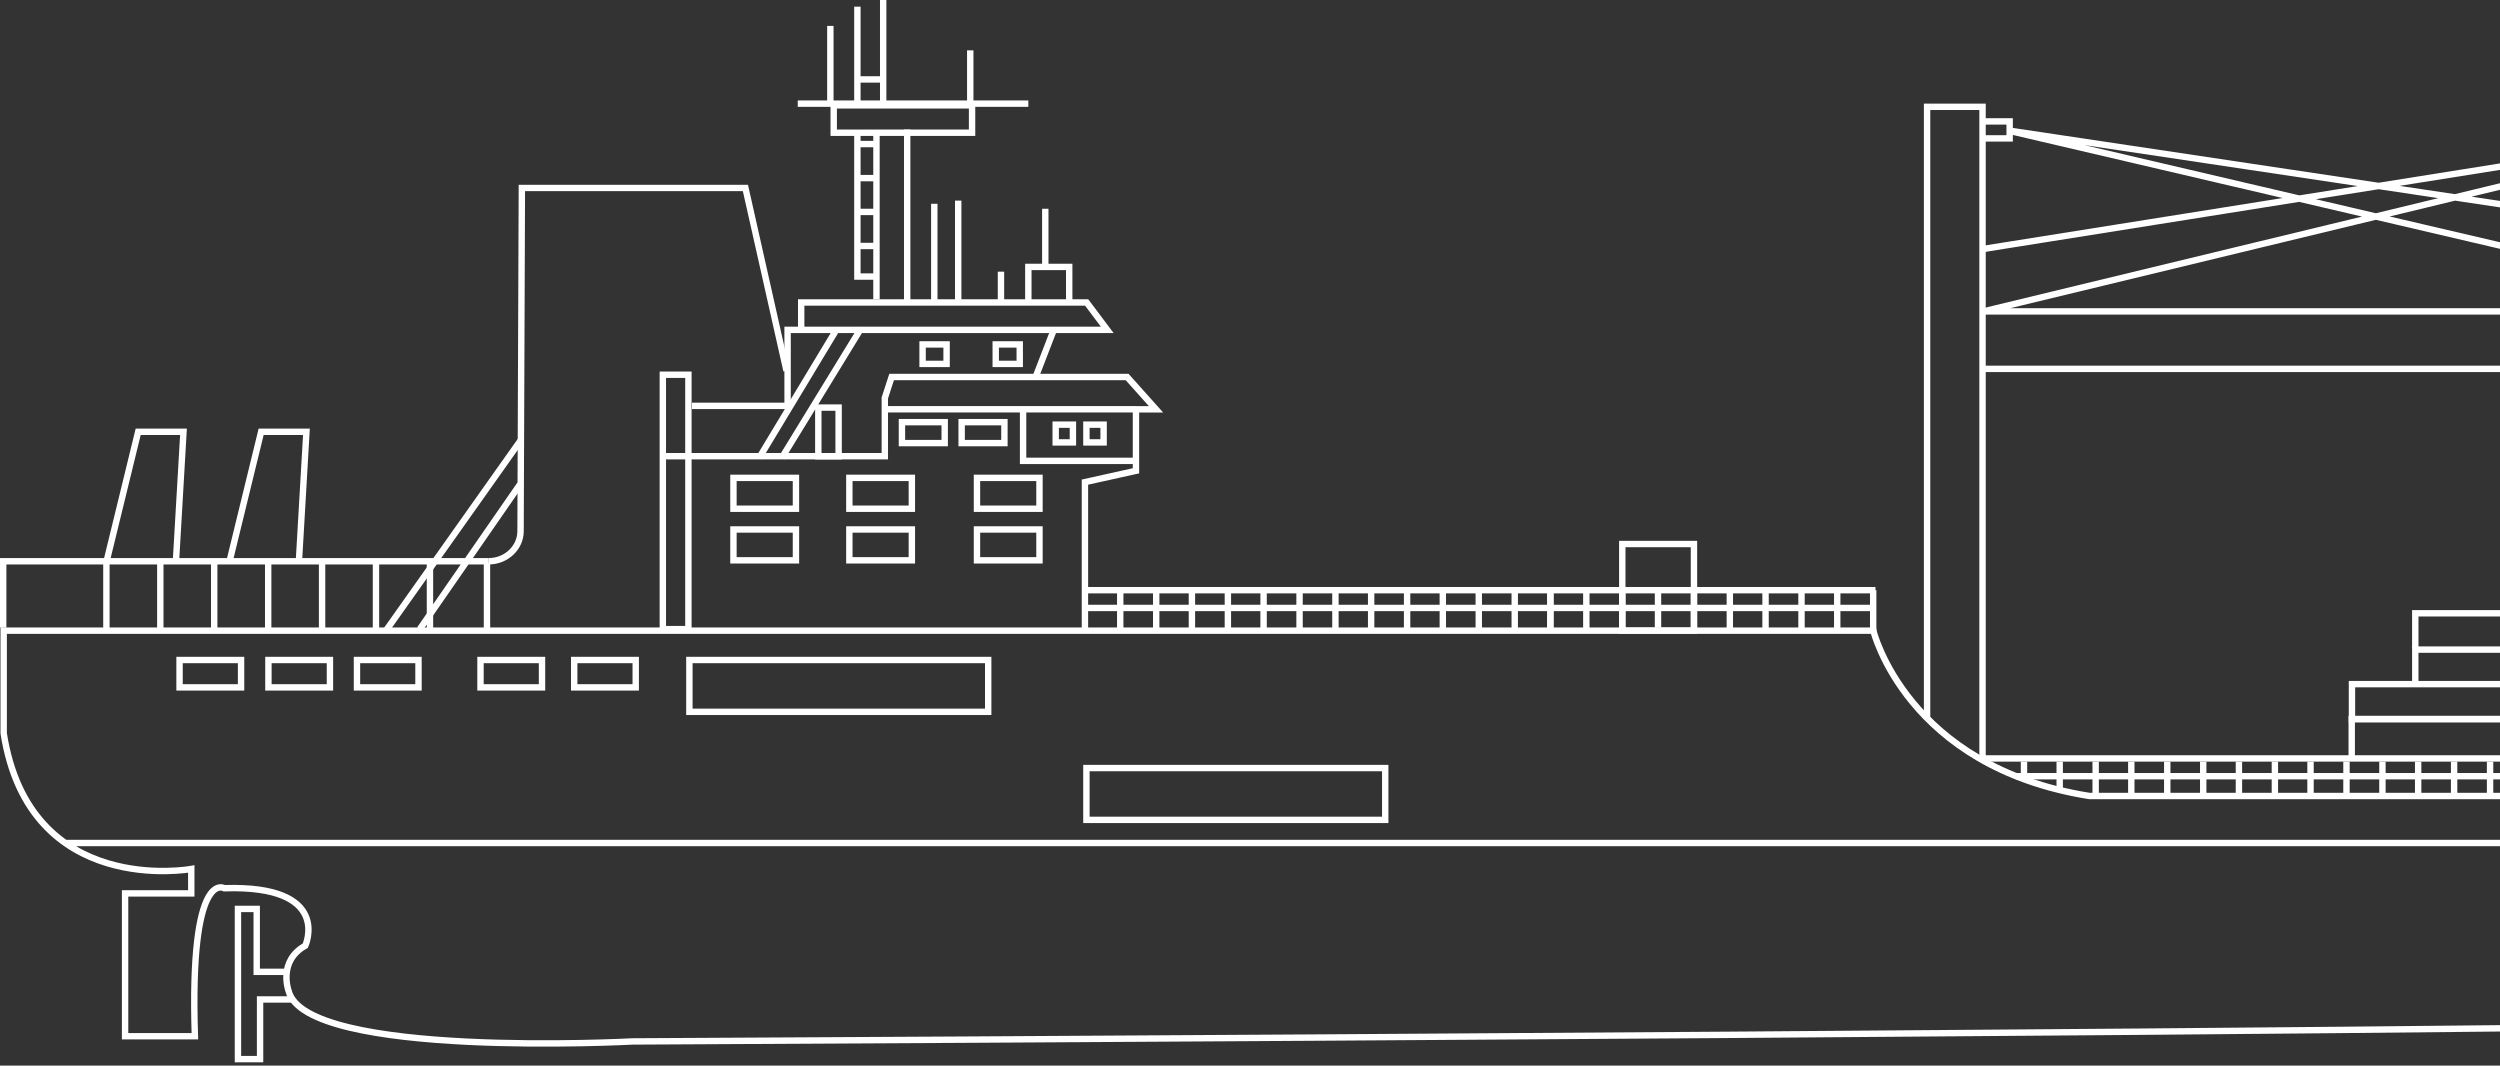 <svg width="305" height="130" viewBox="0 0 305 130" fill="none" xmlns="http://www.w3.org/2000/svg">
<rect x="0" y="0" width="305" height="130" fill="#333333" stroke="none"/>
<path d="M375.612 102.845H8.015M339.066 97.101L355.435 85.848H370.725L375.172 80.766H389.543L376.541 98.766C376.541 98.766 372.724 105.836 379.469 107.104C379.469 107.104 386.654 106.678 386.654 111.77C386.654 111.77 385.315 123.24 361.771 124.499C338.216 125.767 77.159 127.055 77.159 127.055C77.159 127.055 37.236 129.193 35.207 120.884C35.207 120.884 33.868 117.269 37.246 115.376C37.246 115.376 40.614 107.937 27.362 108.363C27.362 108.363 23.105 105.808 23.775 126.42H15.26V108.997H23.335V106.016C23.335 106.016 3.598 109.631 0.45 89.463V76.942H228.549C228.549 76.942 232.586 93.561 254.902 97.11H339.096L339.066 97.101Z" stroke="white" stroke-width="0.78" stroke-miterlimit="10"/>
<path d="M21.905 83.861H29.41V80.52H21.905V83.861ZM32.748 83.861H40.253V80.52H32.748V83.861ZM43.551 83.861H51.056V80.52H43.551V83.861ZM58.621 83.861H66.126V80.52H58.621V83.861ZM70.053 83.861H77.558V80.52H70.053V83.861Z" stroke="white" stroke-width="0.78" stroke-miterlimit="10"/>
<path d="M168.998 93.703H132.542V100.025H168.998V93.703Z" stroke="white" stroke-width="0.78" stroke-miterlimit="10"/>
<path d="M120.56 80.52H84.105V86.843H120.56V80.52Z" stroke="white" stroke-width="0.78" stroke-miterlimit="10"/>
<path d="M35.636 121.934H31.729V129.212H29.03V110.89H31.319V118.565H35.066" stroke="white" stroke-width="0.78" stroke-miterlimit="10"/>
<path d="M63.578 53.642L47.079 76.943M63.448 59.084L51.216 76.753M59.411 76.753V68.652M59.63 68.472H0.39V76.573M138.578 49.932H107.968M80.866 55.658H107.948V48.55L108.778 45.995H137.509L141.037 49.942H138.588V57.437L132.362 58.819V76.943M80.866 76.753H83.984V45.721H80.866V76.753ZM89.481 68.359H97.106V64.592H89.481V68.359ZM89.481 62.065H97.106V58.298H89.481V62.065ZM103.621 68.359H111.246V64.592H103.621V68.359ZM103.621 62.065H111.246V58.298H103.621V62.065ZM119.191 68.359H126.816V64.592H119.191V68.359ZM119.191 62.065H126.816V58.298H119.191V62.065Z" stroke="white" stroke-width="0.78" stroke-miterlimit="10"/>
<path d="M246.927 92.918V95.019" stroke="white" stroke-width="0.78" stroke-miterlimit="10"/>
<path d="M251.283 92.918V96.344" stroke="white" stroke-width="0.78" stroke-miterlimit="10"/>
<path d="M255.671 92.918V97.101" stroke="white" stroke-width="0.78" stroke-miterlimit="10"/>
<path d="M260.018 92.918V97.101" stroke="white" stroke-width="0.78" stroke-miterlimit="10"/>
<path d="M264.405 92.918V97.101" stroke="white" stroke-width="0.78" stroke-miterlimit="10"/>
<path d="M268.792 92.918V97.101" stroke="white" stroke-width="0.78" stroke-miterlimit="10"/>
<path d="M273.149 92.918V97.101" stroke="white" stroke-width="0.78" stroke-miterlimit="10"/>
<path d="M277.536 92.918V97.101" stroke="white" stroke-width="0.78" stroke-miterlimit="10"/>
<path d="M281.884 92.918V97.101" stroke="white" stroke-width="0.78" stroke-miterlimit="10"/>
<path d="M286.271 92.918V97.101" stroke="white" stroke-width="0.78" stroke-miterlimit="10"/>
<path d="M290.657 92.918V97.101" stroke="white" stroke-width="0.78" stroke-miterlimit="10"/>
<path d="M295.015 92.918V97.101" stroke="white" stroke-width="0.78" stroke-miterlimit="10"/>
<path d="M299.401 92.918V97.101" stroke="white" stroke-width="0.78" stroke-miterlimit="10"/>
<path d="M303.789 92.918V97.101" stroke="white" stroke-width="0.78" stroke-miterlimit="10"/>
<path d="M342.723 94.697H245.938" stroke="white" stroke-width="0.78" stroke-miterlimit="10"/>
<path d="M241.87 92.341V13.032H235.104V87.647" stroke="white" stroke-width="0.78" stroke-miterlimit="10"/>
<path d="M345.641 92.529H241.87" stroke="white" stroke-width="0.78" stroke-miterlimit="10"/>
<path d="M136.669 72.002V76.933" stroke="white" stroke-width="0.78" stroke-miterlimit="10"/>
<path d="M141.057 72.002V76.933" stroke="white" stroke-width="0.78" stroke-miterlimit="10"/>
<path d="M145.414 72.002V76.933" stroke="white" stroke-width="0.78" stroke-miterlimit="10"/>
<path d="M149.801 72.002V76.933" stroke="white" stroke-width="0.78" stroke-miterlimit="10"/>
<path d="M154.158 72.002V76.933" stroke="white" stroke-width="0.78" stroke-miterlimit="10"/>
<path d="M158.545 72.002V76.933" stroke="white" stroke-width="0.78" stroke-miterlimit="10"/>
<path d="M162.922 72.002V76.933" stroke="white" stroke-width="0.78" stroke-miterlimit="10"/>
<path d="M167.279 72.002V76.933" stroke="white" stroke-width="0.78" stroke-miterlimit="10"/>
<path d="M171.666 72.002V76.933" stroke="white" stroke-width="0.78" stroke-miterlimit="10"/>
<path d="M189.145 72.392V76.934" stroke="white" stroke-width="0.78" stroke-miterlimit="10"/>
<path d="M193.532 72.002V76.933" stroke="white" stroke-width="0.78" stroke-miterlimit="10"/>
<path d="M197.919 72.392V76.575" stroke="white" stroke-width="0.78" stroke-miterlimit="10"/>
<path d="M202.276 72.002V76.573" stroke="white" stroke-width="0.78" stroke-miterlimit="10"/>
<path d="M206.663 72.392V76.575" stroke="white" stroke-width="0.78" stroke-miterlimit="10"/>
<path d="M211.04 72.144V76.933" stroke="white" stroke-width="0.78" stroke-miterlimit="10"/>
<path d="M215.397 72.144V76.933" stroke="white" stroke-width="0.78" stroke-miterlimit="10"/>
<path d="M219.784 72.144V76.933" stroke="white" stroke-width="0.78" stroke-miterlimit="10"/>
<path d="M224.142 72.144V76.933" stroke="white" stroke-width="0.78" stroke-miterlimit="10"/>
<path d="M228.528 72.002V77.264" stroke="white" stroke-width="0.78" stroke-miterlimit="10"/>
<path d="M176.023 72.002V76.933" stroke="white" stroke-width="0.78" stroke-miterlimit="10"/>
<path d="M180.41 72.002V76.933" stroke="white" stroke-width="0.78" stroke-miterlimit="10"/>
<path d="M184.798 72.002V76.933" stroke="white" stroke-width="0.78" stroke-miterlimit="10"/>
<path d="M189.145 72.002V76.933" stroke="white" stroke-width="0.78" stroke-miterlimit="10"/>
<path d="M228.299 74.17H132.322" stroke="white" stroke-width="0.78" stroke-miterlimit="10"/>
<path d="M228.808 72.002H132.322" stroke="white" stroke-width="0.78" stroke-miterlimit="10"/>
<path d="M124.408 42.02H121.479V44.396H124.408V42.02Z" stroke="white" stroke-width="0.78" stroke-miterlimit="10"/>
<path d="M115.484 42.02H112.556V44.396H115.484V42.02Z" stroke="white" stroke-width="0.78" stroke-miterlimit="10"/>
<path d="M102.312 49.725H99.834V55.659H102.312V49.725Z" stroke="white" stroke-width="0.78" stroke-miterlimit="10"/>
<path d="M130.444 36.72V32.565H125.457V36.9" stroke="white" stroke-width="0.78" stroke-miterlimit="10"/>
<path d="M122.119 36.721V33.144" stroke="white" stroke-width="0.78" stroke-miterlimit="10"/>
<path d="M104.601 17.575H107.119" stroke="white" stroke-width="0.78" stroke-miterlimit="10"/>
<path d="M104.601 21.73H107.119" stroke="white" stroke-width="0.78" stroke-miterlimit="10"/>
<path d="M104.601 25.855H107.119" stroke="white" stroke-width="0.78" stroke-miterlimit="10"/>
<path d="M104.601 30.01H107.119" stroke="white" stroke-width="0.78" stroke-miterlimit="10"/>
<path d="M104.601 15.985V33.74H107.119" stroke="white" stroke-width="0.78" stroke-miterlimit="10"/>
<path d="M118.592 12.852H101.713V16.193H118.592V12.852Z" stroke="white" stroke-width="0.78" stroke-miterlimit="10"/>
<path d="M101.303 3.161V12.852" stroke="white" stroke-width="0.78" stroke-miterlimit="10"/>
<path d="M125.457 12.645H97.325" stroke="white" stroke-width="0.78" stroke-miterlimit="10"/>
<path d="M118.371 6.143V12.853" stroke="white" stroke-width="0.78" stroke-miterlimit="10"/>
<path d="M104.83 9.691H107.748" stroke="white" stroke-width="0.78" stroke-miterlimit="10"/>
<path d="M104.601 12.852V0.813" stroke="white" stroke-width="0.78" stroke-miterlimit="10"/>
<path d="M107.749 0V12.644" stroke="white" stroke-width="0.78" stroke-miterlimit="10"/>
<path d="M106.929 36.513V16.193" stroke="white" stroke-width="0.78" stroke-miterlimit="10"/>
<path d="M110.677 36.72V15.805" stroke="white" stroke-width="0.78" stroke-miterlimit="10"/>
<path d="M113.984 24.862V36.721" stroke="white" stroke-width="0.78" stroke-miterlimit="10"/>
<path d="M116.902 24.474V36.9" stroke="white" stroke-width="0.78" stroke-miterlimit="10"/>
<path d="M101.903 40.459L92.629 55.838" stroke="white" stroke-width="0.78" stroke-miterlimit="10"/>
<path d="M105.05 40.062L95.387 55.838" stroke="white" stroke-width="0.78" stroke-miterlimit="10"/>
<path d="M128.565 40.241L126.276 46.175" stroke="white" stroke-width="0.78" stroke-miterlimit="10"/>
<path d="M127.525 25.468V32.566" stroke="white" stroke-width="0.78" stroke-miterlimit="10"/>
<path d="M97.745 40.241H135.08L132.572 36.9H97.745V40.241ZM97.745 40.241H96.086V49.516H84.424" stroke="white" stroke-width="0.78" stroke-miterlimit="10"/>
<path d="M138.578 56.226H124.817V49.933" stroke="white" stroke-width="0.78" stroke-miterlimit="10"/>
<path d="M130.894 51.807H128.795V53.974H130.894V51.807Z" stroke="white" stroke-width="0.78" stroke-miterlimit="10"/>
<path d="M134.641 51.807H132.542V53.974H134.641V51.807Z" stroke="white" stroke-width="0.78" stroke-miterlimit="10"/>
<path d="M115.254 51.503H110.037V54.058H115.254V51.503Z" stroke="white" stroke-width="0.78" stroke-miterlimit="10"/>
<path d="M122.539 51.503H117.322V54.058H122.539V51.503Z" stroke="white" stroke-width="0.78" stroke-miterlimit="10"/>
<path d="M241.62 30.427L333.819 15.739M242.1 37.961L333.859 15.777M245.468 15.985L338.046 29.859M245.598 16.07L337.896 37.648M337.766 16.884H334.239V14.812H337.766M242.1 14.812H245.178V16.884H242.1M337.766 37.989H241.88M241.87 45.002H337.786M361.471 42.38V34.885M365.668 41.964V27.37M369.096 47.803H358.763M369.166 51.286H358.902M355.435 85.839L361.631 63.324L348.06 90.893M375.172 80.757L366.118 63.211L372.414 83.89M365.828 85.811V62.785M365.828 60.655V51.447H361.95V60.655M361.95 62.908V85.811M360.451 44.368H367.027V42.38H360.451V44.368ZM360.451 47.765H367.027V45.627H360.451V47.765ZM359.852 62.785H368.206V60.646H359.852V62.785Z" stroke="white" stroke-width="0.78" stroke-miterlimit="10"/>
<path d="M12.981 68.567L16.859 52.677H22.385L21.466 68.472" stroke="white" stroke-width="0.78" stroke-miterlimit="10"/>
<path d="M12.981 68.567V76.754" stroke="white" stroke-width="0.78" stroke-miterlimit="10"/>
<path d="M19.557 68.567V76.754" stroke="white" stroke-width="0.78" stroke-miterlimit="10"/>
<path d="M26.133 68.567V76.754" stroke="white" stroke-width="0.78" stroke-miterlimit="10"/>
<path d="M32.719 68.567V76.754" stroke="white" stroke-width="0.78" stroke-miterlimit="10"/>
<path d="M39.294 68.567V76.754" stroke="white" stroke-width="0.78" stroke-miterlimit="10"/>
<path d="M45.869 68.567V76.754" stroke="white" stroke-width="0.78" stroke-miterlimit="10"/>
<path d="M52.455 68.567V76.754" stroke="white" stroke-width="0.78" stroke-miterlimit="10"/>
<path d="M59.631 68.473C61.759 68.473 63.508 66.816 63.508 64.801L63.668 22.932H90.94L95.957 45.238" stroke="white" stroke-width="0.78" stroke-miterlimit="10"/>
<path d="M206.663 66.371H197.919V76.933H206.663V66.371Z" stroke="white" stroke-width="0.78" stroke-miterlimit="10"/>
<path d="M315.042 83.435V79.252H294.665V83.435" stroke="white" stroke-width="0.78" stroke-miterlimit="10"/>
<path d="M315.042 79.043V74.822H294.665V79.043" stroke="white" stroke-width="0.78" stroke-miterlimit="10"/>
<path d="M307.316 83.464H286.939V87.742H307.316V83.464Z" stroke="white" stroke-width="0.78" stroke-miterlimit="10"/>
<path d="M307.287 90.931V87.713H286.91V92.53" stroke="white" stroke-width="0.78" stroke-miterlimit="10"/>
<path d="M27.981 68.567L31.859 52.677H37.385L36.466 68.472" stroke="white" stroke-width="0.78" stroke-miterlimit="10"/>
</svg>
